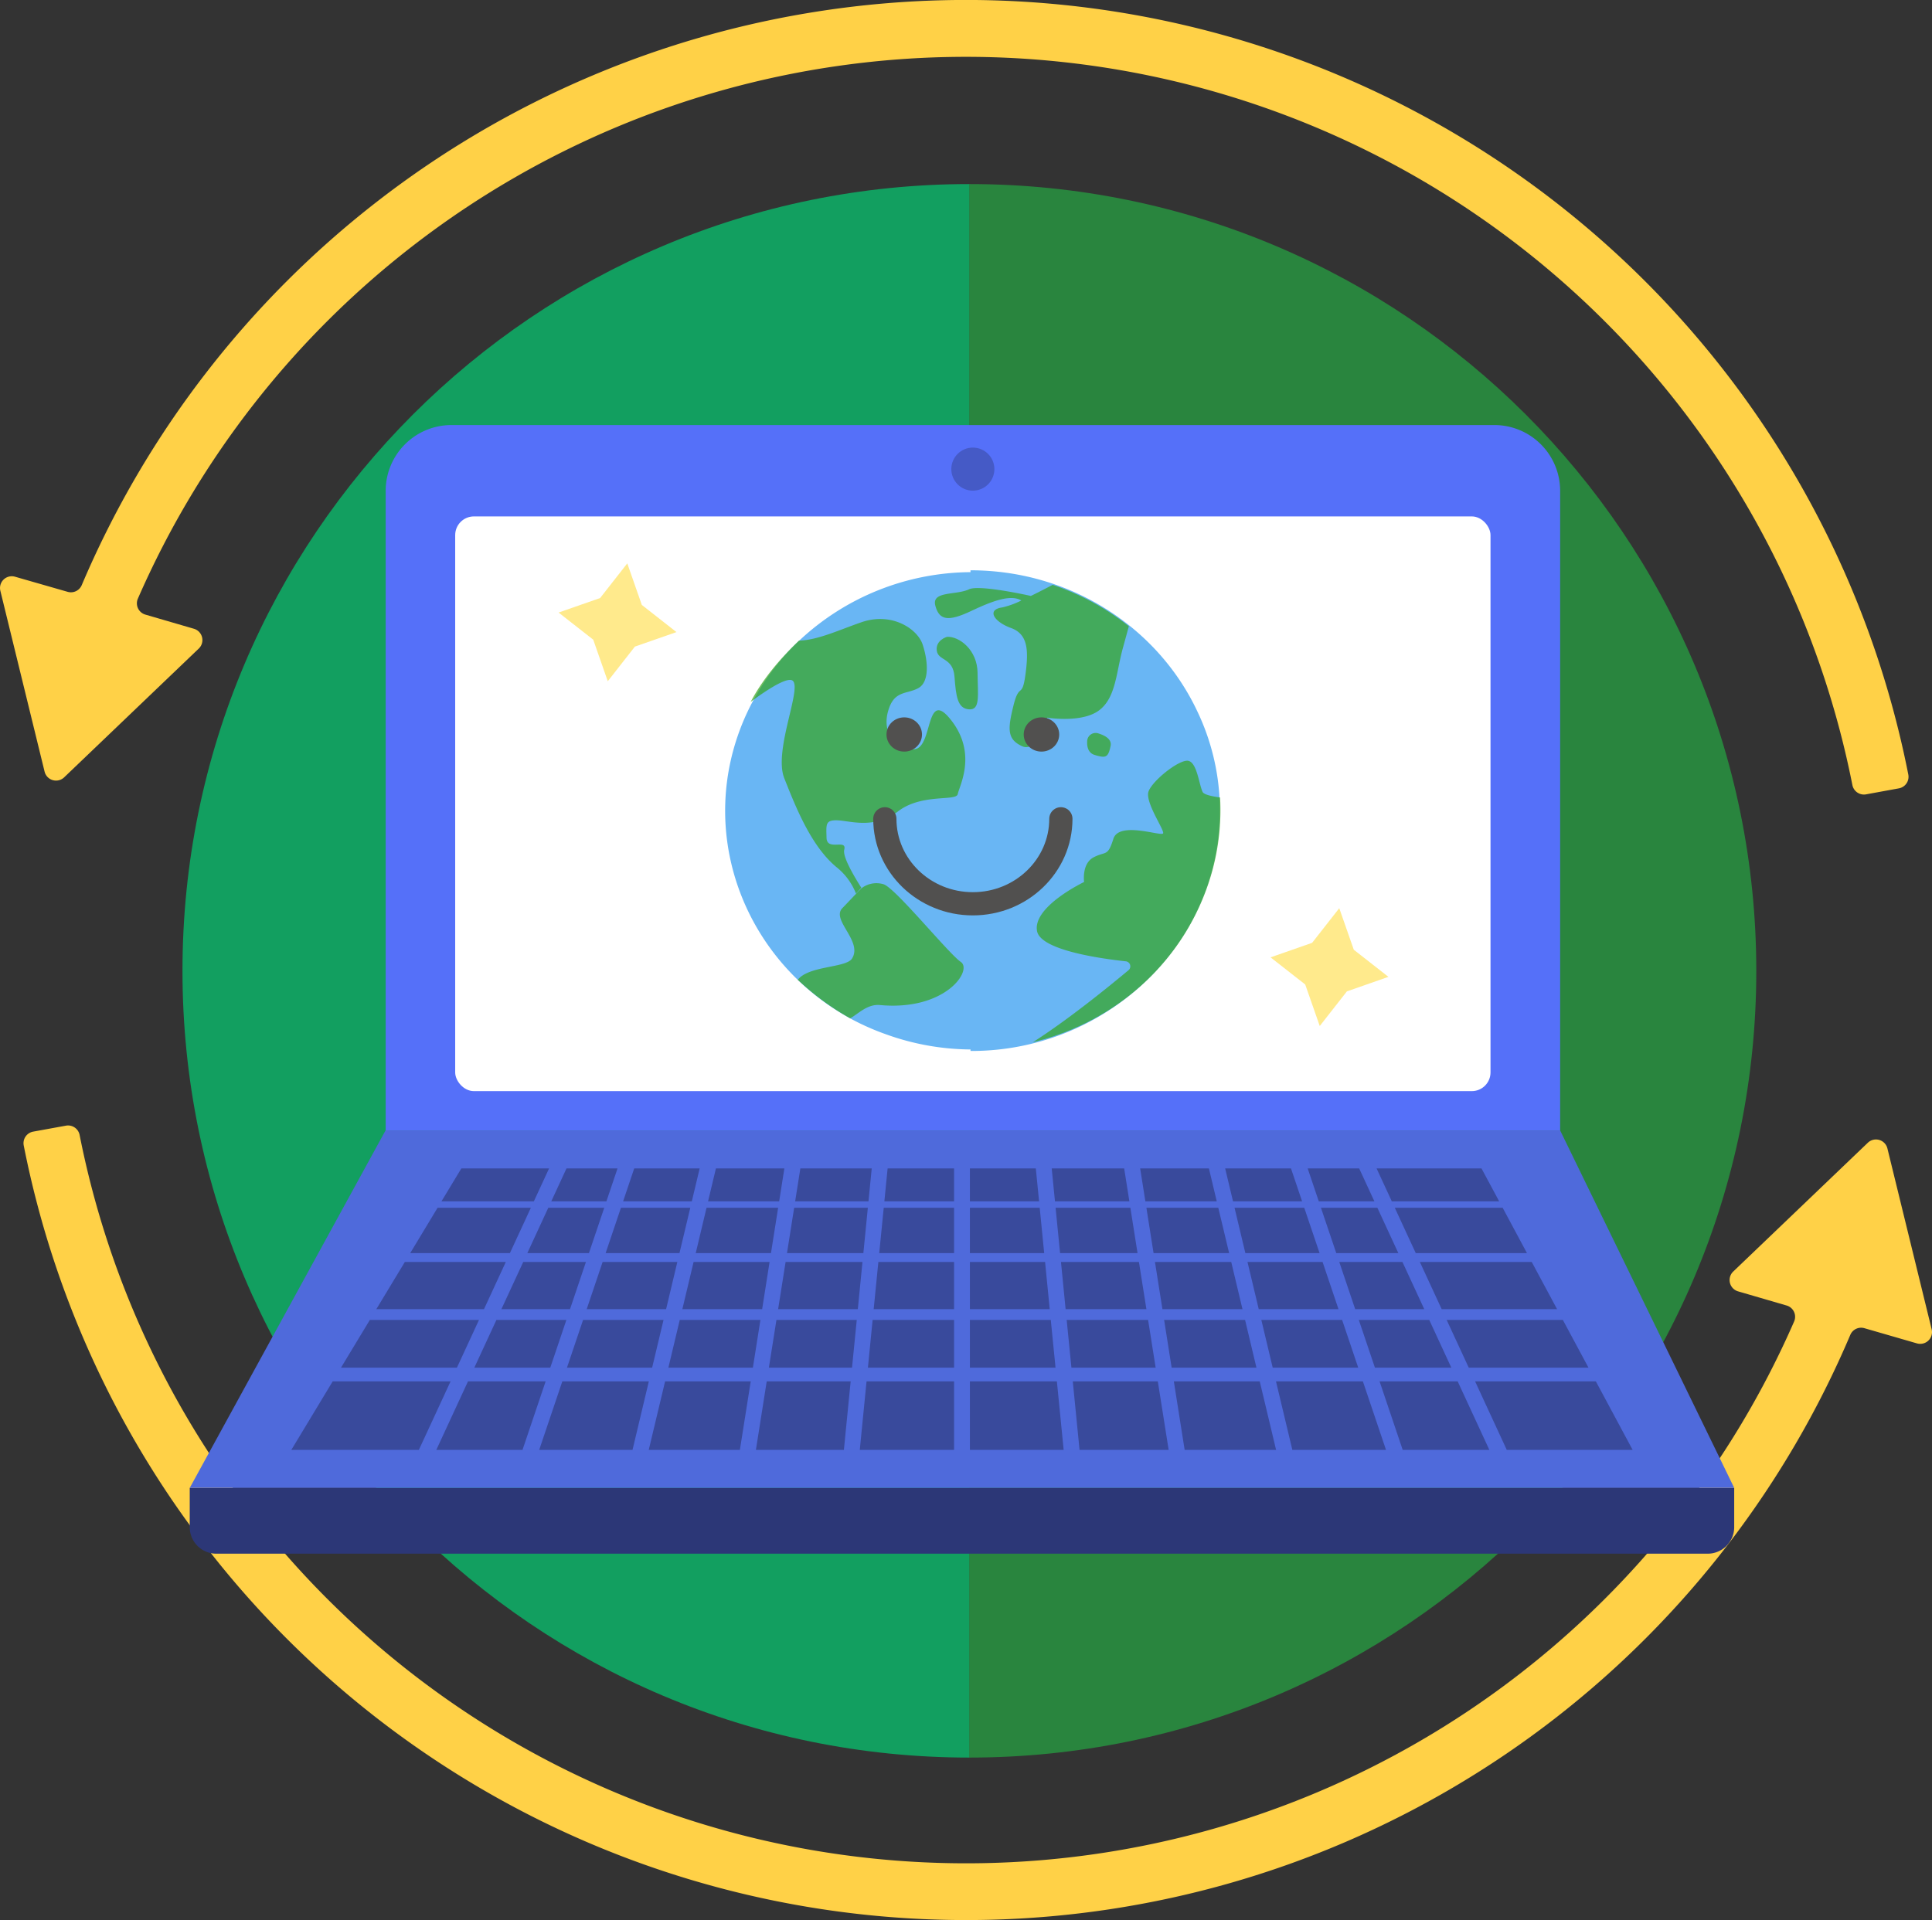 <svg xmlns="http://www.w3.org/2000/svg" xmlns:xlink="http://www.w3.org/1999/xlink" viewBox="0 0 582.33 578.87"><rect x="0" y="0" width="582.33" height="578.87" fill="#333333" stroke="none"/><defs><style>.cls-1,.cls-16{fill:none;}.cls-2{fill:#00d979;opacity:0.65;}.cls-3{fill:#25ad44;opacity:0.67;}.cls-4{fill:#ffd147;}.cls-18,.cls-5{fill:#2c3777;}.cls-6{fill:#5570f9;}.cls-7{fill:#4f6adb;}.cls-8{fill:#fff;}.cls-9{fill:#00d27e;}.cls-10{fill:#61dd28;opacity:0.52;}.cls-11{fill:#69b6f4;}.cls-12,.cls-14{opacity:0.71;}.cls-13,.cls-14{fill:#35a51e;}.cls-15{fill:#51504f;}.cls-16{stroke:#51504f;stroke-linecap:round;stroke-miterlimit:10;stroke-width:7px;}.cls-17{opacity:0.63;}.cls-18{opacity:0.39;}.cls-19{opacity:0.54;}.cls-20{clip-path:url(#clip-path);}.cls-21{fill:#ffd82a;}.cls-22{clip-path:url(#clip-path-2);}</style><clipPath id="clip-path"><rect class="cls-1" x="382.97" y="273.79" width="35.53" height="35.53"></rect></clipPath><clipPath id="clip-path-2"><rect class="cls-1" x="168.37" y="169.85" width="35.53" height="35.53"></rect></clipPath></defs><g id="Capa_2" data-name="Capa 2"><g id="Capa_1-2" data-name="Capa 1"><path class="cls-2" d="M55,292.68c0,131,106.2,237.19,237.19,237.19V55.49C161.18,55.49,55,161.68,55,292.68Z"></path><path class="cls-3" d="M292.17,55.49V529.87c131,0,237.2-106.19,237.2-237.19S423.17,55.49,292.17,55.49Z"></path><path class="cls-4" d="M19.34,234.35l40.55-38.8a3.55,3.55,0,0,0-1.46-6l-14.61-4.26a3.54,3.54,0,0,1-2.27-4.8,272.36,272.36,0,0,1,516.78,56.16,3.55,3.55,0,0,0,4.12,2.83l9.89-1.81a3.54,3.54,0,0,0,2.85-4.15,289.51,289.51,0,0,0-550.56-57.1,3.54,3.54,0,0,1-4.25,2L4.54,173.87a3.54,3.54,0,0,0-4.43,4.25l13.33,54.51A3.55,3.55,0,0,0,19.34,234.35Z"></path><path class="cls-4" d="M582.23,400.75l-13.34-54.52a3.55,3.55,0,0,0-5.9-1.72l-40.55,38.81a3.55,3.55,0,0,0,1.46,6l14.61,4.26a3.54,3.54,0,0,1,2.27,4.8A272.35,272.35,0,0,1,24,342.18a3.55,3.55,0,0,0-4.12-2.82L10,341.16a3.55,3.55,0,0,0-2.85,4.16,289.51,289.51,0,0,0,550.56,57.1,3.54,3.54,0,0,1,4.25-2L577.79,405A3.55,3.55,0,0,0,582.23,400.75Z"></path><path class="cls-5" d="M57.2,448.55H522.71a0,0,0,0,1,0,0v11.85a8,8,0,0,1-8,8H65.19a8,8,0,0,1-8-8V448.55A0,0,0,0,1,57.2,448.55Z"></path><path class="cls-6" d="M136,128.14H450.41A19.84,19.84,0,0,1,470.25,148V340.8a0,0,0,0,1,0,0h-354a0,0,0,0,1,0,0V148A19.84,19.84,0,0,1,136,128.14Z"></path><polygon class="cls-7" points="522.71 448.55 57.2 448.55 116.21 340.8 470.25 340.8 522.71 448.55"></polygon><rect class="cls-8" x="137.2" y="155.69" width="312.06" height="173.26" rx="5.64"></rect><path class="cls-9" d="M258.17,269.41a8.87,8.87,0,0,1,.59,4l3.91-1.42s-1.33-1.86-2.91-4.34l0,0S259.17,268.34,258.17,269.41Z"></path><path class="cls-10" d="M356.69,207.17a69.5,69.5,0,0,0-4.46-6.38c-1.17,4.12-3,11.39-1.74,13.55C351.46,216.05,354.34,211.51,356.69,207.17Z"></path><path class="cls-11" d="M349.27,291.79a71.27,71.27,0,0,0,13.66-22.1,69.43,69.43,0,0,0-2-55.15l0,0c-.24-.5-.47-1-.72-1.49-12.1-24.33-37.86-41.12-67.69-41.12v.56a76.1,76.1,0,0,0-51.82,20.83,71.73,71.73,0,0,0-14,18.49,70.54,70.54,0,0,0-3.37,7.38c-11.82,30.45-.89,63.76,24.59,82.51a74,74,0,0,0,8.67,5.5A75.19,75.19,0,0,0,267,311.8a76.39,76.39,0,0,0,25.53,4.59v.45a76.07,76.07,0,0,0,55.86-24.07l.89-1Z"></path><g class="cls-12"><path class="cls-13" d="M259.65,267.69c-2.53-4-5.72-9.5-5.18-11.55.87-3.33-5.24.53-5.34-3.55s-.41-5.41,3.31-5.28,11.08,2.79,18.25-2.71,17.61-2.93,18-5.22,5.93-12-1.91-22.14-5.54,7.7-10.92,8.59-10-4.44-8.27-11.09,5.42-5.33,9.1-7.23,2.94-8.66,1.38-13.27-9.19-9.81-18.38-6.66c-6.59,2.26-13.12,5.39-18.87,5.56-5.54,5.29-10.88,11.47-14.55,18.46,5-3.74,10.52-7.21,12.37-6.54,3.68,1.33-5.65,21-2.25,29.56s8,20.32,15.62,26.71a19.06,19.06,0,0,1,6,8.08l1.55-1.69Z"></path><path class="cls-13" d="M258.06,269.41c-1,1.06-2.41,2.56-4.15,4.35-3.49,3.59,6.21,9.94,2.9,15.22-1.8,2.86-13,2.1-16.35,6.4A80,80,0,0,0,256.25,307c2.47-1.34,5.14-4.36,9-4,19.77,1.82,28-10.52,24.35-13s-19.53-22.06-23.2-23.39a7.38,7.38,0,0,0-6.72,1.17"></path></g><path class="cls-14" d="M362.48,238.75c-1.15-2.44-1.75-9.54-4.74-9.41s-10.29,6-11.53,9.19,4.78,11.64,4.37,12.7-13.29-3.79-15,1.67-2.25,3.64-5.93,5.55-2.89,7.45-2.89,7.45-15.52,7.4-14.19,14.77c1,5.74,18.88,8.29,26.71,9.14a1.52,1.52,0,0,1,.86,2.69c-5.39,4.48-17.69,14.59-28.84,21.72,23-5.54,42.85-21.66,51.79-44.7a69.54,69.54,0,0,0,4.66-29.1C365,240.05,362.84,239.51,362.48,238.75Z"></path><path class="cls-14" d="M334.75,224.88c.44-2.08-1.84-3.22-3.81-3.81a2.55,2.55,0,0,0-3.25,2.32c-.1,1.71.29,3.61,2.23,4.2C333.3,228.61,334,228.45,334.75,224.88Z"></path><path class="cls-14" d="M338.43,195.44l1.82-6.64a75.18,75.18,0,0,0-21.37-11.94l-1.59-.55c-2.16,1.14-4.43,2.31-6.57,3.35,0,0-15.53-3.5-18.64-2-3.87,1.84-11.35.44-10.16,4.92s3.92,4.87,10.84,1.6c6.22-2.93,11.86-5.1,15.08-3.14a25.89,25.89,0,0,1-5.72,2.08c-4.87.67-2.52,4.35,2.62,6.21s5.33,6.79,4.33,14.12-1.85,2.17-3.59,9.23-2,10.2,2.62,12.29,7.53-8.61,7.53-8.61,10.25,1.68,15.49-2.09S336.4,202.8,338.43,195.44Z"></path><path class="cls-14" d="M285.41,192s-3.48,1-3.05,4.16,4.9,2,5.34,7.86.89,9.58,4.36,9.83,2.64-4.11,2.59-11S289.12,191.75,285.41,192Z"></path><ellipse class="cls-15" cx="272.55" cy="221.43" rx="5.35" ry="5.16"></ellipse><ellipse class="cls-15" cx="313.91" cy="221.43" rx="5.35" ry="5.16"></ellipse><path class="cls-16" d="M319.76,246.85c0,14.15-11.88,25.62-26.53,25.62S266.7,261,266.7,246.85"></path><g class="cls-17"><polygon class="cls-5" points="209.7 377.79 232.38 377.79 234.54 364.12 212.96 364.12 209.7 377.79"></polygon><polygon class="cls-5" points="158.94 377.79 177.51 377.79 182.13 364.12 165.26 364.12 158.94 377.79"></polygon><polygon class="cls-5" points="237.21 377.79 260.23 377.79 261.58 364.12 239.37 364.12 237.21 377.79"></polygon><polygon class="cls-5" points="265.01 377.79 287.57 377.79 287.57 364.12 266.37 364.12 265.01 377.79"></polygon><polygon class="cls-5" points="292.34 377.79 314.73 377.79 313.38 364.12 292.34 364.12 292.34 377.79"></polygon><polygon class="cls-5" points="319.52 377.79 342.87 377.79 340.71 364.12 318.17 364.12 319.52 377.79"></polygon><polygon class="cls-5" points="200 397.92 175.75 397.92 170.89 412.32 196.56 412.32 200 397.92"></polygon><polygon class="cls-5" points="229.2 397.92 204.89 397.92 201.46 412.32 226.93 412.32 229.2 397.92"></polygon><polygon class="cls-5" points="347.7 377.79 370.48 377.79 367.21 364.12 345.54 364.12 347.7 377.79"></polygon><polygon class="cls-5" points="258.24 397.92 234.03 397.92 231.75 412.32 256.81 412.32 258.24 397.92"></polygon><polygon class="cls-5" points="170.72 397.92 149.63 397.92 142.97 412.32 165.86 412.32 170.72 397.92"></polygon><polygon class="cls-5" points="145.88 394.68 152.46 380.45 122.03 380.45 113.43 394.68 145.88 394.68"></polygon><polygon class="cls-5" points="137.72 412.32 144.38 397.92 111.48 397.92 102.78 412.32 137.72 412.32"></polygon><polygon class="cls-5" points="123.64 377.79 153.69 377.79 160.01 364.12 131.89 364.12 123.64 377.79"></polygon><polygon class="cls-5" points="287.57 397.92 263.02 397.92 261.6 412.32 287.57 412.32 287.57 397.92"></polygon><polygon class="cls-5" points="259.96 380.45 236.79 380.45 234.54 394.68 258.56 394.68 259.96 380.45"></polygon><polygon class="cls-5" points="315 380.45 292.34 380.45 292.34 394.68 316.4 394.68 315 380.45"></polygon><polygon class="cls-5" points="231.96 380.45 209.06 380.45 205.67 394.68 229.72 394.68 231.96 380.45"></polygon><polygon class="cls-5" points="287.57 380.45 264.75 380.45 263.34 394.68 287.57 394.68 287.57 380.45"></polygon><polygon class="cls-5" points="151.13 394.68 171.81 394.68 176.61 380.45 157.71 380.45 151.13 394.68"></polygon><polygon class="cls-5" points="426.73 377.79 460.25 377.79 452.92 364.12 420.41 364.12 426.73 377.79"></polygon><polygon class="cls-5" points="204.16 380.45 181.64 380.45 176.84 394.68 200.77 394.68 204.16 380.45"></polygon><polygon class="cls-5" points="402.77 377.79 421.48 377.79 415.16 364.12 398.15 364.12 402.77 377.79"></polygon><polygon class="cls-5" points="343.29 380.45 319.79 380.45 321.19 394.68 345.54 394.68 343.29 380.45"></polygon><polygon class="cls-5" points="375.37 377.79 397.74 377.79 393.12 364.12 372.11 364.12 375.37 377.79"></polygon><polygon class="cls-5" points="422.71 380.45 403.67 380.45 408.47 394.68 429.29 394.68 422.71 380.45"></polygon><polygon class="cls-5" points="461.68 380.45 427.96 380.45 434.54 394.68 469.32 394.68 461.68 380.45"></polygon><polygon class="cls-5" points="398.64 380.45 376.01 380.45 379.4 394.68 403.44 394.68 398.64 380.45"></polygon><polygon class="cls-5" points="371.11 380.45 348.12 380.45 350.37 394.68 374.5 394.68 371.11 380.45"></polygon><polygon class="cls-5" points="182.54 377.79 204.8 377.79 208.06 364.12 187.16 364.12 182.54 377.79"></polygon><polygon class="cls-5" points="231.1 416.45 227.84 437.11 254.36 437.11 256.4 416.45 231.1 416.45"></polygon><polygon class="cls-5" points="141.06 416.45 131.51 437.11 157.49 437.11 164.46 416.45 141.06 416.45"></polygon><polygon class="cls-5" points="316.72 397.92 292.34 397.92 292.34 412.32 318.15 412.32 316.72 397.92"></polygon><polygon class="cls-5" points="169.49 416.45 162.52 437.11 190.65 437.11 195.57 416.45 169.49 416.45"></polygon><polygon class="cls-5" points="182.78 362.18 186.13 352.25 170.75 352.25 166.16 362.18 182.78 362.18"></polygon><polygon class="cls-5" points="160.91 362.18 165.5 352.25 139.06 352.25 133.06 362.18 160.91 362.18"></polygon><polygon class="cls-5" points="100.28 416.45 87.81 437.11 126.25 437.11 135.81 416.45 100.28 416.45"></polygon><polygon class="cls-5" points="353.81 416.45 357.07 437.11 384.63 437.11 379.7 416.45 353.81 416.45"></polygon><polygon class="cls-5" points="415.82 416.45 422.79 437.11 448.91 437.11 439.36 416.45 415.82 416.45"></polygon><polygon class="cls-5" points="384.6 416.45 389.53 437.11 417.76 437.11 410.79 416.45 384.6 416.45"></polygon><polygon class="cls-5" points="481.01 416.45 444.61 416.45 454.16 437.11 492.1 437.11 481.01 416.45"></polygon><polygon class="cls-5" points="292.34 416.45 292.34 437.11 320.6 437.11 318.56 416.45 292.34 416.45"></polygon><polygon class="cls-5" points="261.19 416.45 259.15 437.11 287.57 437.11 287.57 416.45 261.19 416.45"></polygon><polygon class="cls-5" points="323.35 416.45 325.39 437.11 352.25 437.11 348.98 416.45 323.35 416.45"></polygon><polygon class="cls-5" points="208.52 362.18 210.89 352.25 191.16 352.25 187.81 362.18 208.52 362.18"></polygon><polygon class="cls-5" points="200.47 416.45 195.54 437.11 223.01 437.11 226.28 416.45 200.47 416.45"></polygon><polygon class="cls-5" points="471.06 397.92 436.04 397.92 442.7 412.32 478.79 412.32 471.06 397.92"></polygon><polygon class="cls-5" points="414.26 362.18 409.67 352.25 394.15 352.25 397.5 362.18 414.26 362.18"></polygon><polygon class="cls-5" points="430.79 397.92 409.56 397.92 414.42 412.32 437.45 412.32 430.79 397.92"></polygon><polygon class="cls-5" points="451.87 362.18 446.54 352.25 414.92 352.25 419.51 362.18 451.87 362.18"></polygon><polygon class="cls-5" points="346.05 397.92 321.51 397.92 322.94 412.32 348.33 412.32 346.05 397.92"></polygon><polygon class="cls-5" points="404.53 397.92 380.18 397.92 383.61 412.32 409.39 412.32 404.53 397.92"></polygon><polygon class="cls-5" points="375.28 397.92 350.88 397.92 353.15 412.32 378.71 412.32 375.28 397.92"></polygon><polygon class="cls-5" points="287.57 362.18 287.57 352.25 267.54 352.25 266.56 362.18 287.57 362.18"></polygon><polygon class="cls-5" points="234.85 362.18 236.42 352.25 215.79 352.25 213.42 362.18 234.85 362.18"></polygon><polygon class="cls-5" points="313.19 362.18 312.21 352.25 292.34 352.25 292.34 362.18 313.19 362.18"></polygon><polygon class="cls-5" points="392.47 362.18 389.12 352.25 369.28 352.25 371.65 362.18 392.47 362.18"></polygon><polygon class="cls-5" points="261.77 362.18 262.75 352.25 241.24 352.25 239.67 362.18 261.77 362.18"></polygon><polygon class="cls-5" points="366.75 362.18 364.38 352.25 343.66 352.25 345.23 362.18 366.75 362.18"></polygon><polygon class="cls-5" points="340.41 362.18 338.84 352.25 317 352.25 317.98 362.18 340.41 362.18"></polygon></g><circle class="cls-18" cx="293.23" cy="141.43" r="6.49"></circle><g class="cls-19"><g class="cls-20"><polygon class="cls-21" points="403.67 273.8 408.05 286.32 418.49 294.5 405.97 298.88 397.79 309.32 393.41 296.8 382.96 288.62 395.49 284.24 403.67 273.8"></polygon></g></g><g class="cls-19"><g class="cls-22"><polygon class="cls-21" points="189.07 169.85 193.45 182.37 203.89 190.56 191.37 194.93 183.19 205.38 178.81 192.85 168.37 184.67 180.89 180.29 189.07 169.85"></polygon></g></g></g></g></svg>
